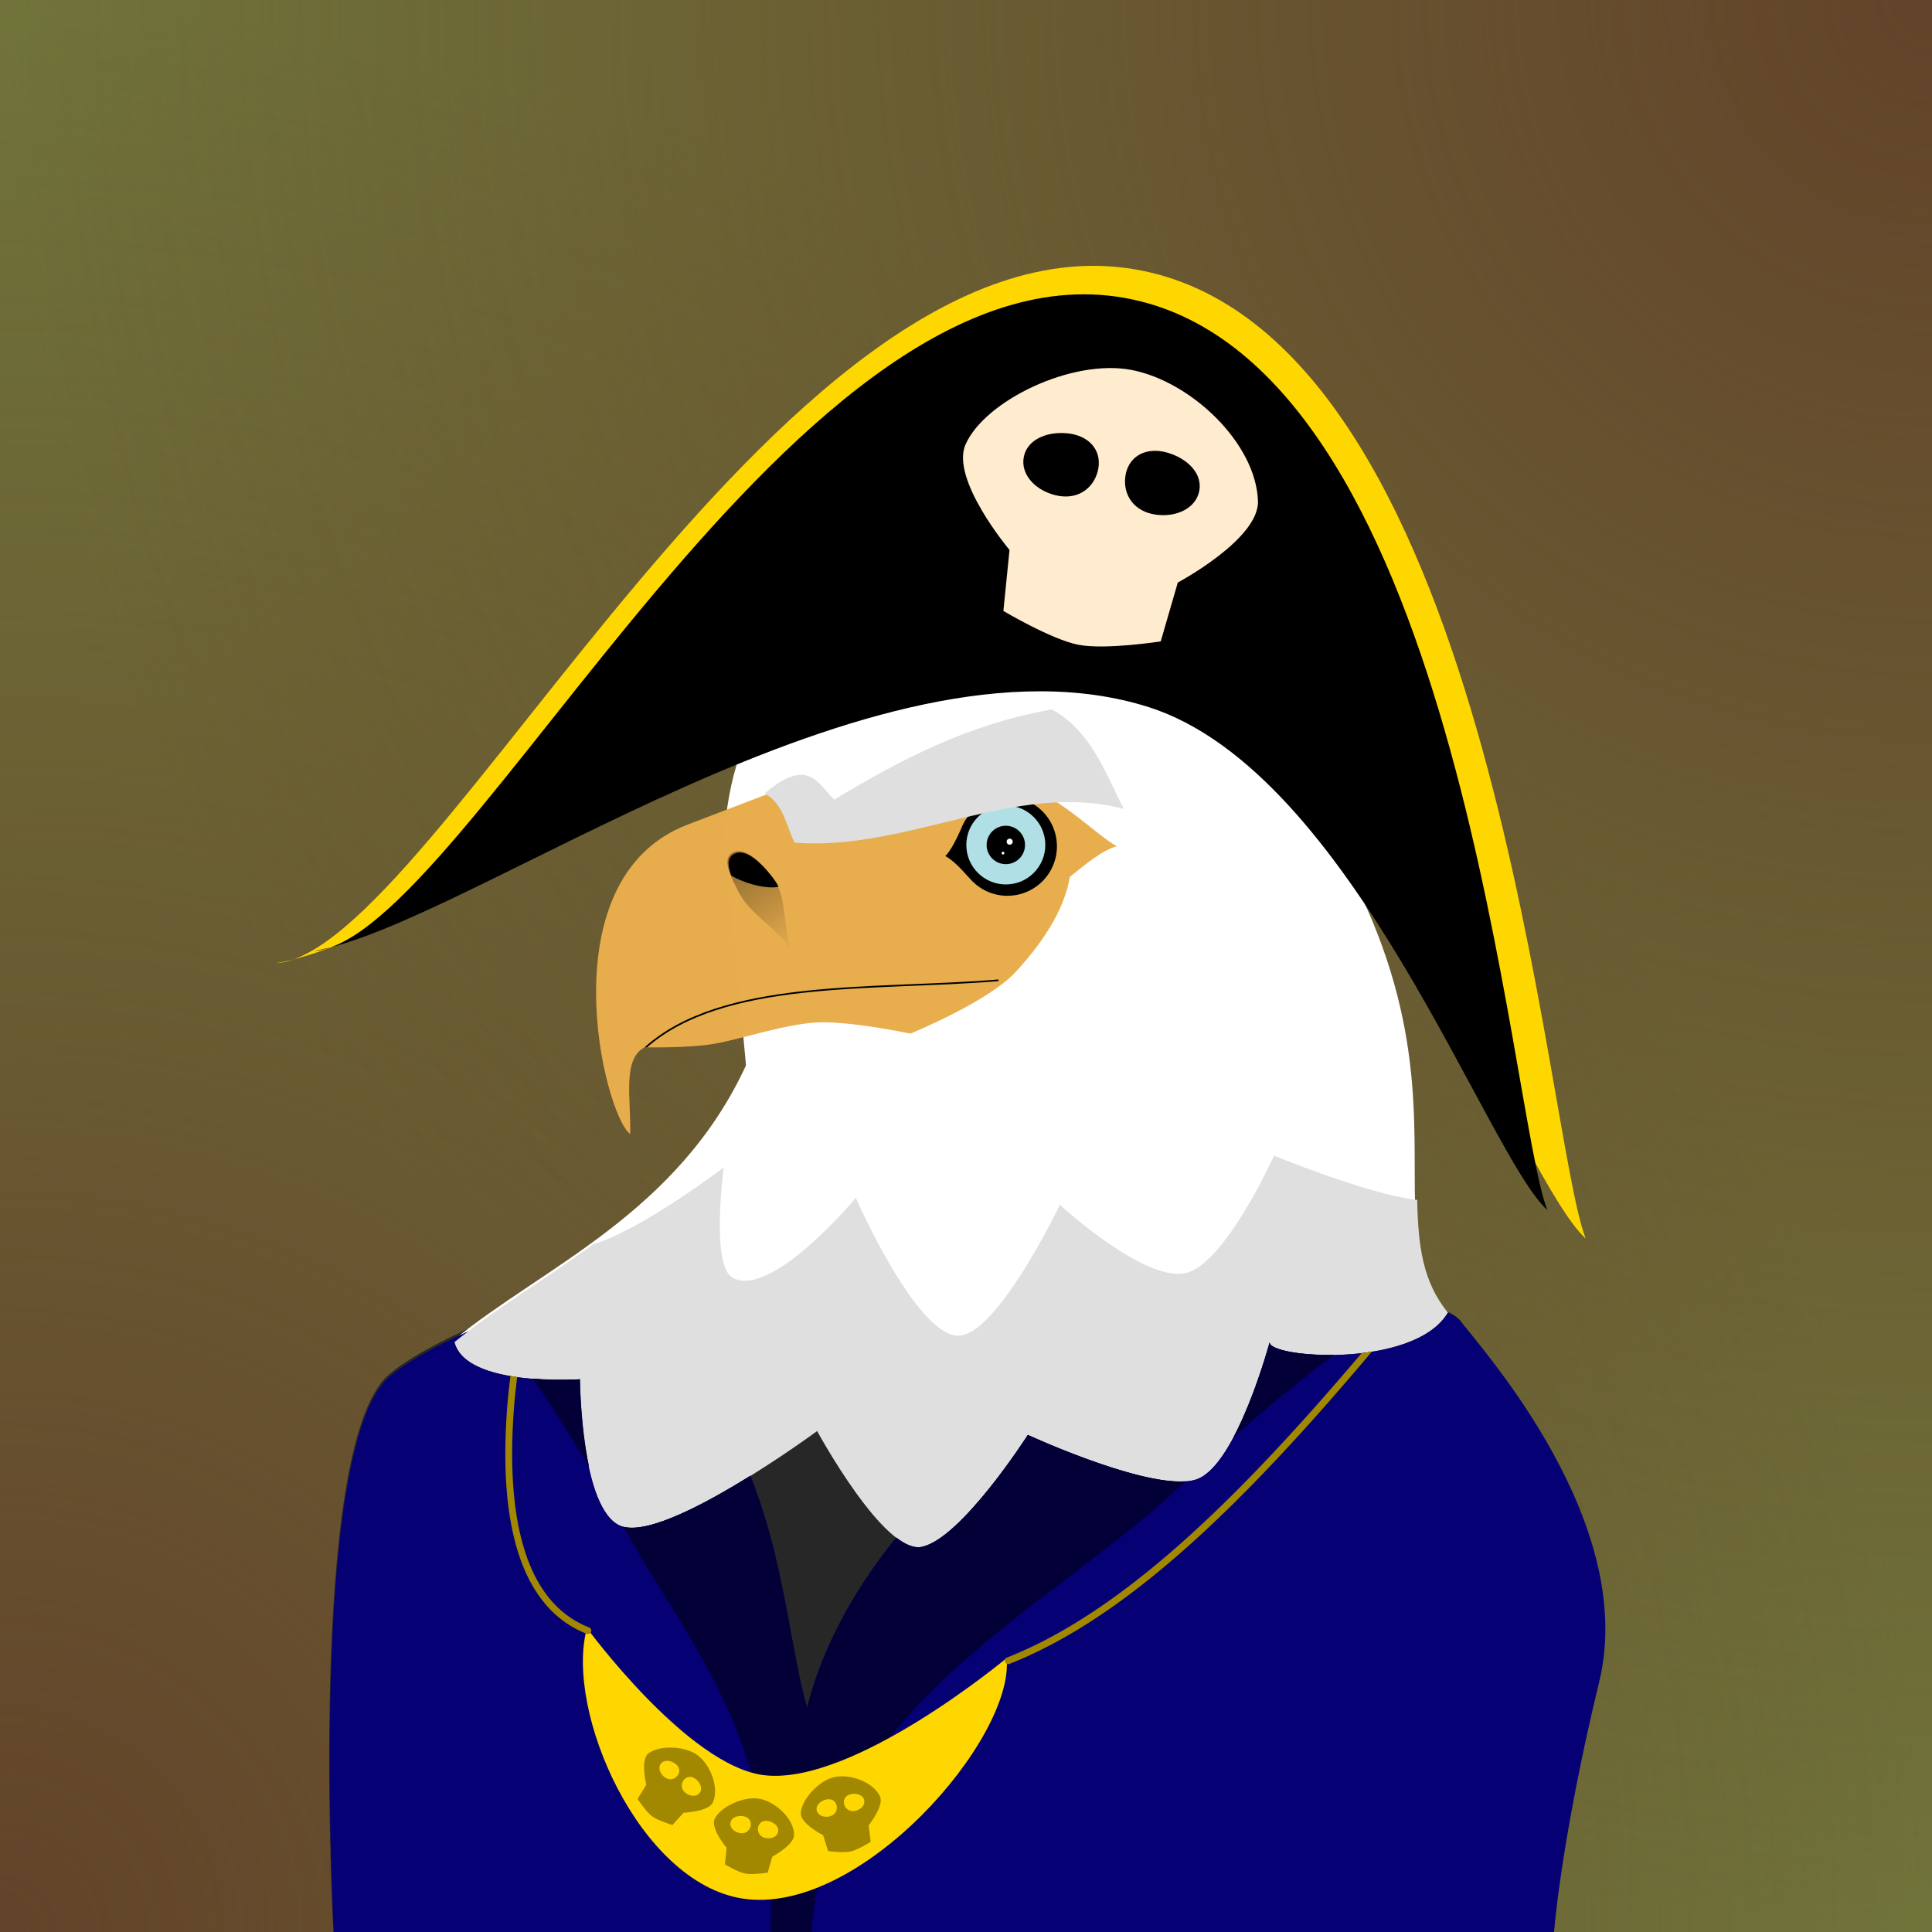 <?xml version="1.0" encoding="UTF-8" standalone="no"?>
<svg
   width="300mm"
   height="300mm"
   viewBox="0 0 300 300"
   version="1.1"
   id="svg5"
   inkscape:version="1.1 (1:1.1+202106032008+af4d65493e)"
   sodipodi:docname="masterFile.svg"
   xmlns:inkscape="http://www.inkscape.org/namespaces/inkscape"
   xmlns:sodipodi="http://sodipodi.sourceforge.net/DTD/sodipodi-0.dtd"
   xmlns:xlink="http://www.w3.org/1999/xlink"
   xmlns="http://www.w3.org/2000/svg"
   xmlns:svg="http://www.w3.org/2000/svg">
  <sodipodi:namedview
     id="namedview7"
     pagecolor="#505050"
     bordercolor="#ffffff"
     borderopacity="1"
     inkscape:pageshadow="0"
     inkscape:pageopacity="0"
     inkscape:pagecheckerboard="1"
     inkscape:document-units="mm"
     showgrid="false"
     inkscape:zoom="0.30199916"
     inkscape:cx="210.26549"
     inkscape:cy="238.41126"
     inkscape:window-width="2560"
     inkscape:window-height="1043"
     inkscape:window-x="0"
     inkscape:window-y="0"
     inkscape:window-maximized="1"
     inkscape:current-layer="layer8"
     inkscape:snap-page="true"
     inkscape:snap-global="true"
     inkscape:object-paths="true"
     inkscape:snap-intersection-paths="true"
     inkscape:snap-smooth-nodes="true" />
  <defs
     id="defs2">
    <linearGradient
       id="linearGradient7648">
      <stop
         style="stop-color:#bf0d3e;stop-opacity:1"
         offset="0"
         id="stop7644" />
      <stop
         style="stop-color:#bf0d3e;stop-opacity:0"
         offset="1"
         id="stop7646" />
    </linearGradient>
    <linearGradient
       id="linearGradient6662">
      <stop
         style="stop-color:#00205b;stop-opacity:1"
         offset="0"
         id="stop6658" />
      <stop
         style="stop-color:#00205b;stop-opacity:0"
         offset="1"
         id="stop6660" />
    </linearGradient>
    <radialGradient
       xlink:href="#linearGradient6662"
       id="radialGradient8006"
       gradientUnits="userSpaceOnUse"
       gradientTransform="matrix(2,0,0,2,-2.81875e-4,-300)"
       cx="1.0592222e-14"
       cy="300"
       fx="1.0592222e-14"
       fy="300"
       r="150" />
    <radialGradient
       xlink:href="#linearGradient6662"
       id="radialGradient8008"
       gradientUnits="userSpaceOnUse"
       gradientTransform="matrix(2,0,0,2,-300,-600)"
       cx="1.0592222e-14"
       cy="300"
       fx="1.0592222e-14"
       fy="300"
       r="150" />
    <radialGradient
       xlink:href="#linearGradient7648"
       id="radialGradient8010"
       gradientUnits="userSpaceOnUse"
       gradientTransform="matrix(2,0,0,2,-299.999,-300)"
       cx="1.0592222e-14"
       cy="300"
       fx="1.0592222e-14"
       fy="300"
       r="150" />
    <radialGradient
       xlink:href="#linearGradient7648"
       id="radialGradient8012"
       gradientUnits="userSpaceOnUse"
       gradientTransform="matrix(2,0,0,2,-2.81875e-4,-600)"
       cx="1.0592222e-14"
       cy="300"
       fx="1.0592222e-14"
       fy="300"
       r="150" />
    <linearGradient
       id="linearGradient24021">
      <stop
         style="stop-color:#323729;stop-opacity:1"
         offset="0"
         id="stop24017" />
      <stop
         style="stop-color:#323729;stop-opacity:0"
         offset="1"
         id="stop24019" />
    </linearGradient>
    <radialGradient
       xlink:href="#linearGradient24021"
       id="radialGradient24023"
       cx="-1.9151347e-15"
       cy="300"
       fx="-1.9151347e-15"
       fy="300"
       r="150"
       gradientUnits="userSpaceOnUse"
       gradientTransform="matrix(2,0,0,2,0,-300)" />
    <radialGradient
       xlink:href="#linearGradient24021"
       id="radialGradient24107"
       gradientUnits="userSpaceOnUse"
       gradientTransform="matrix(2,0,0,2,-300,-600)"
       cx="-1.9151347e-15"
       cy="300"
       fx="-1.9151347e-15"
       fy="300"
       r="150" />
    <linearGradient
       id="linearGradient24021-0">
      <stop
         style="stop-color:#63432a;stop-opacity:1"
         offset="0"
         id="stop24017-8" />
      <stop
         style="stop-color:#63432a;stop-opacity:0"
         offset="1"
         id="stop24019-8" />
    </linearGradient>
    <radialGradient
       xlink:href="#linearGradient24021-0"
       id="radialGradient24023-5"
       cx="-1.9151347e-15"
       cy="300"
       fx="-1.9151347e-15"
       fy="300"
       r="150"
       gradientUnits="userSpaceOnUse"
       gradientTransform="matrix(2,0,0,2,0,-300)" />
    <radialGradient
       xlink:href="#linearGradient24021-0"
       id="radialGradient24107-0"
       gradientUnits="userSpaceOnUse"
       gradientTransform="matrix(2,0,0,2,-300,-600)"
       cx="-1.9151347e-15"
       cy="300"
       fx="-1.9151347e-15"
       fy="300"
       r="150" />
    <rect
       x="243.466"
       y="834.995"
       width="482.817"
       height="299.651"
       id="rect201983" />
    <linearGradient
       inkscape:collect="always"
       id="linearGradient111750">
      <stop
         style="stop-color:#000000;stop-opacity:0.464"
         offset="0"
         id="stop111746" />
      <stop
         style="stop-color:#000000;stop-opacity:0"
         offset="1"
         id="stop111748" />
    </linearGradient>
    <filter
       inkscape:collect="always"
       style="color-interpolation-filters:sRGB"
       id="filter87896"
       x="-0.132"
       y="-0.092"
       width="1.263"
       height="1.184">
      <feGaussianBlur
         inkscape:collect="always"
         stdDeviation="0.356"
         id="feGaussianBlur87898" />
    </filter>
    <linearGradient
       inkscape:collect="always"
       xlink:href="#linearGradient111750"
       id="linearGradient111752"
       x1="113.5"
       y1="130.232"
       x2="124.635"
       y2="147.728"
       gradientUnits="userSpaceOnUse" />
    <linearGradient
       inkscape:collect="always"
       id="linearGradient42160">
      <stop
         style="stop-color:#1a1a1a;stop-opacity:1;"
         offset="0"
         id="stop42156" />
      <stop
         style="stop-color:#2b2b2b;stop-opacity:1"
         offset="1"
         id="stop42158" />
    </linearGradient>
    <rect
       x="243.466"
       y="834.995"
       width="482.817"
       height="299.651"
       id="rect201983-4" />
    <linearGradient
       inkscape:collect="always"
       xlink:href="#linearGradient42160"
       id="linearGradient42162"
       x1="-285.294"
       y1="164.982"
       x2="-267.357"
       y2="164.982"
       gradientUnits="userSpaceOnUse"
       gradientTransform="matrix(3.294,0,0,3.78,-145.876,0)" />
    <linearGradient
       inkscape:collect="always"
       xlink:href="#linearGradient42160"
       id="linearGradient5194"
       gradientUnits="userSpaceOnUse"
       gradientTransform="matrix(3.294,0,0,3.78,-145.876,0)"
       x1="-285.294"
       y1="164.982"
       x2="-267.357"
       y2="164.982" />
    <linearGradient
       inkscape:collect="always"
       xlink:href="#linearGradient42160"
       id="linearGradient5196"
       gradientUnits="userSpaceOnUse"
       gradientTransform="matrix(3.294,0,0,3.78,-145.876,0)"
       x1="-285.294"
       y1="164.982"
       x2="-267.357"
       y2="164.982" />
    <linearGradient
       inkscape:collect="always"
       xlink:href="#linearGradient42160"
       id="linearGradient5198"
       gradientUnits="userSpaceOnUse"
       gradientTransform="matrix(3.294,0,0,3.78,-145.876,0)"
       x1="-285.294"
       y1="164.982"
       x2="-267.357"
       y2="164.982" />
    <linearGradient
       inkscape:collect="always"
       xlink:href="#linearGradient42160"
       id="linearGradient5200"
       gradientUnits="userSpaceOnUse"
       gradientTransform="matrix(3.294,0,0,3.78,-145.876,0)"
       x1="-285.294"
       y1="164.982"
       x2="-267.357"
       y2="164.982" />
    <linearGradient
       inkscape:collect="always"
       xlink:href="#linearGradient42160"
       id="linearGradient5202"
       gradientUnits="userSpaceOnUse"
       gradientTransform="matrix(3.294,0,0,3.78,-145.876,0)"
       x1="-285.294"
       y1="164.982"
       x2="-267.357"
       y2="164.982" />
    <linearGradient
       inkscape:collect="always"
       xlink:href="#linearGradient42160"
       id="linearGradient5204"
       gradientUnits="userSpaceOnUse"
       gradientTransform="matrix(3.294,0,0,3.78,-145.876,0)"
       x1="-285.294"
       y1="164.982"
       x2="-267.357"
       y2="164.982" />
    <linearGradient
       inkscape:collect="always"
       xlink:href="#linearGradient42160"
       id="linearGradient5206"
       gradientUnits="userSpaceOnUse"
       gradientTransform="matrix(3.294,0,0,3.78,-145.876,0)"
       x1="-285.294"
       y1="164.982"
       x2="-267.357"
       y2="164.982" />
    <linearGradient
       inkscape:collect="always"
       xlink:href="#linearGradient42160"
       id="linearGradient5208"
       gradientUnits="userSpaceOnUse"
       gradientTransform="matrix(3.294,0,0,3.78,-145.876,0)"
       x1="-285.294"
       y1="164.982"
       x2="-267.357"
       y2="164.982" />
    <linearGradient
       inkscape:collect="always"
       xlink:href="#linearGradient42160"
       id="linearGradient5210"
       gradientUnits="userSpaceOnUse"
       gradientTransform="matrix(3.294,0,0,3.78,-145.876,0)"
       x1="-285.294"
       y1="164.982"
       x2="-267.357"
       y2="164.982" />
    <linearGradient
       inkscape:collect="always"
       xlink:href="#linearGradient42160"
       id="linearGradient5212"
       gradientUnits="userSpaceOnUse"
       gradientTransform="matrix(3.294,0,0,3.78,-145.876,0)"
       x1="-285.294"
       y1="164.982"
       x2="-267.357"
       y2="164.982" />
    <linearGradient
       inkscape:collect="always"
       xlink:href="#linearGradient42160"
       id="linearGradient5214"
       gradientUnits="userSpaceOnUse"
       gradientTransform="matrix(3.294,0,0,3.78,-145.876,0)"
       x1="-285.294"
       y1="164.982"
       x2="-267.357"
       y2="164.982" />
    <linearGradient
       inkscape:collect="always"
       xlink:href="#linearGradient42160"
       id="linearGradient5216"
       gradientUnits="userSpaceOnUse"
       gradientTransform="matrix(3.294,0,0,3.78,-145.876,0)"
       x1="-285.294"
       y1="164.982"
       x2="-267.357"
       y2="164.982" />
    <linearGradient
       inkscape:collect="always"
       xlink:href="#linearGradient42160"
       id="linearGradient5218"
       gradientUnits="userSpaceOnUse"
       gradientTransform="matrix(3.294,0,0,3.78,-145.876,0)"
       x1="-285.294"
       y1="164.982"
       x2="-267.357"
       y2="164.982" />
    <linearGradient
       inkscape:collect="always"
       xlink:href="#linearGradient42160"
       id="linearGradient5220"
       gradientUnits="userSpaceOnUse"
       gradientTransform="matrix(3.294,0,0,3.78,-145.876,0)"
       x1="-285.294"
       y1="164.982"
       x2="-267.357"
       y2="164.982" />
    <linearGradient
       inkscape:collect="always"
       xlink:href="#linearGradient42160"
       id="linearGradient5222"
       gradientUnits="userSpaceOnUse"
       gradientTransform="matrix(3.294,0,0,3.78,-145.876,0)"
       x1="-285.294"
       y1="164.982"
       x2="-267.357"
       y2="164.982" />
    <linearGradient
       inkscape:collect="always"
       xlink:href="#linearGradient42160"
       id="linearGradient5224"
       gradientUnits="userSpaceOnUse"
       gradientTransform="matrix(3.294,0,0,3.78,-145.876,0)"
       x1="-285.294"
       y1="164.982"
       x2="-267.357"
       y2="164.982" />
    <linearGradient
       inkscape:collect="always"
       xlink:href="#linearGradient42160"
       id="linearGradient5226"
       gradientUnits="userSpaceOnUse"
       gradientTransform="matrix(3.294,0,0,3.78,-145.876,0)"
       x1="-285.294"
       y1="164.982"
       x2="-267.357"
       y2="164.982" />
    <linearGradient
       inkscape:collect="always"
       xlink:href="#linearGradient42160"
       id="linearGradient5228"
       gradientUnits="userSpaceOnUse"
       gradientTransform="matrix(3.294,0,0,3.78,-145.876,0)"
       x1="-285.294"
       y1="164.982"
       x2="-267.357"
       y2="164.982" />
    <linearGradient
       inkscape:collect="always"
       xlink:href="#linearGradient42160"
       id="linearGradient5230"
       gradientUnits="userSpaceOnUse"
       gradientTransform="matrix(3.294,0,0,3.78,-145.876,0)"
       x1="-285.294"
       y1="164.982"
       x2="-267.357"
       y2="164.982" />
    <linearGradient
       inkscape:collect="always"
       xlink:href="#linearGradient42160"
       id="linearGradient5232"
       gradientUnits="userSpaceOnUse"
       gradientTransform="matrix(3.294,0,0,3.78,-145.876,0)"
       x1="-285.294"
       y1="164.982"
       x2="-267.357"
       y2="164.982" />
    <linearGradient
       inkscape:collect="always"
       xlink:href="#linearGradient42160"
       id="linearGradient5234"
       gradientUnits="userSpaceOnUse"
       gradientTransform="matrix(3.294,0,0,3.78,-145.876,0)"
       x1="-285.294"
       y1="164.982"
       x2="-267.357"
       y2="164.982" />
    <linearGradient
       inkscape:collect="always"
       xlink:href="#linearGradient42160"
       id="linearGradient5236"
       gradientUnits="userSpaceOnUse"
       gradientTransform="matrix(3.294,0,0,3.78,-145.876,0)"
       x1="-285.294"
       y1="164.982"
       x2="-267.357"
       y2="164.982" />
    <linearGradient
       inkscape:collect="always"
       xlink:href="#linearGradient42160"
       id="linearGradient5238"
       gradientUnits="userSpaceOnUse"
       gradientTransform="matrix(3.294,0,0,3.78,-145.876,0)"
       x1="-285.294"
       y1="164.982"
       x2="-267.357"
       y2="164.982" />
    <linearGradient
       inkscape:collect="always"
       xlink:href="#linearGradient42160"
       id="linearGradient5240"
       gradientUnits="userSpaceOnUse"
       gradientTransform="matrix(3.294,0,0,3.78,-145.876,0)"
       x1="-285.294"
       y1="164.982"
       x2="-267.357"
       y2="164.982" />
    <linearGradient
       inkscape:collect="always"
       xlink:href="#linearGradient42160"
       id="linearGradient5244"
       gradientUnits="userSpaceOnUse"
       gradientTransform="matrix(3.294,0,0,3.78,-145.876,0)"
       x1="-285.294"
       y1="164.982"
       x2="-267.357"
       y2="164.982" />
    <linearGradient
       inkscape:collect="always"
       xlink:href="#linearGradient42160"
       id="linearGradient5246"
       gradientUnits="userSpaceOnUse"
       gradientTransform="matrix(3.294,0,0,3.78,-145.876,0)"
       x1="-285.294"
       y1="164.982"
       x2="-267.357"
       y2="164.982" />
    <linearGradient
       inkscape:collect="always"
       xlink:href="#linearGradient42160"
       id="linearGradient5248"
       gradientUnits="userSpaceOnUse"
       gradientTransform="matrix(3.294,0,0,3.78,-145.876,0)"
       x1="-285.294"
       y1="164.982"
       x2="-267.357"
       y2="164.982" />
    <linearGradient
       inkscape:collect="always"
       xlink:href="#linearGradient42160"
       id="linearGradient5410"
       gradientUnits="userSpaceOnUse"
       gradientTransform="matrix(3.294,0,0,3.78,-145.876,0)"
       x1="-285.294"
       y1="164.982"
       x2="-267.357"
       y2="164.982" />
    <linearGradient
       inkscape:collect="always"
       xlink:href="#linearGradient42160"
       id="linearGradient5412"
       gradientUnits="userSpaceOnUse"
       gradientTransform="matrix(3.294,0,0,3.78,-145.876,0)"
       x1="-285.294"
       y1="164.982"
       x2="-267.357"
       y2="164.982" />
    <linearGradient
       inkscape:collect="always"
       xlink:href="#linearGradient42160"
       id="linearGradient5414"
       gradientUnits="userSpaceOnUse"
       gradientTransform="matrix(3.294,0,0,3.78,-145.876,0)"
       x1="-285.294"
       y1="164.982"
       x2="-267.357"
       y2="164.982" />
    <linearGradient
       inkscape:collect="always"
       xlink:href="#linearGradient42160"
       id="linearGradient5416"
       gradientUnits="userSpaceOnUse"
       gradientTransform="matrix(3.294,0,0,3.78,-145.876,0)"
       x1="-285.294"
       y1="164.982"
       x2="-267.357"
       y2="164.982" />
    <linearGradient
       inkscape:collect="always"
       xlink:href="#linearGradient42160"
       id="linearGradient5418"
       gradientUnits="userSpaceOnUse"
       gradientTransform="matrix(3.294,0,0,3.78,-145.876,0)"
       x1="-285.294"
       y1="164.982"
       x2="-267.357"
       y2="164.982" />
    <linearGradient
       inkscape:collect="always"
       xlink:href="#linearGradient42160"
       id="linearGradient5420"
       gradientUnits="userSpaceOnUse"
       gradientTransform="matrix(3.294,0,0,3.78,-145.876,0)"
       x1="-285.294"
       y1="164.982"
       x2="-267.357"
       y2="164.982" />
    <linearGradient
       inkscape:collect="always"
       xlink:href="#linearGradient42160"
       id="linearGradient5422"
       gradientUnits="userSpaceOnUse"
       gradientTransform="matrix(3.294,0,0,3.78,-145.876,0)"
       x1="-285.294"
       y1="164.982"
       x2="-267.357"
       y2="164.982" />
    <linearGradient
       inkscape:collect="always"
       xlink:href="#linearGradient42160"
       id="linearGradient5424"
       gradientUnits="userSpaceOnUse"
       gradientTransform="matrix(3.294,0,0,3.78,-145.876,0)"
       x1="-285.294"
       y1="164.982"
       x2="-267.357"
       y2="164.982" />
    <linearGradient
       inkscape:collect="always"
       xlink:href="#linearGradient42160"
       id="linearGradient5426"
       gradientUnits="userSpaceOnUse"
       gradientTransform="matrix(3.294,0,0,3.78,-145.876,0)"
       x1="-285.294"
       y1="164.982"
       x2="-267.357"
       y2="164.982" />
    <linearGradient
       inkscape:collect="always"
       xlink:href="#linearGradient42160"
       id="linearGradient5428"
       gradientUnits="userSpaceOnUse"
       gradientTransform="matrix(3.294,0,0,3.78,-145.876,0)"
       x1="-285.294"
       y1="164.982"
       x2="-267.357"
       y2="164.982" />
    <linearGradient
       inkscape:collect="always"
       xlink:href="#linearGradient42160"
       id="linearGradient5430"
       gradientUnits="userSpaceOnUse"
       gradientTransform="matrix(3.294,0,0,3.78,-145.876,0)"
       x1="-285.294"
       y1="164.982"
       x2="-267.357"
       y2="164.982" />
    <linearGradient
       inkscape:collect="always"
       xlink:href="#linearGradient42160"
       id="linearGradient5432"
       gradientUnits="userSpaceOnUse"
       gradientTransform="matrix(3.294,0,0,3.78,-145.876,0)"
       x1="-285.294"
       y1="164.982"
       x2="-267.357"
       y2="164.982" />
    <linearGradient
       inkscape:collect="always"
       xlink:href="#linearGradient42160"
       id="linearGradient5434"
       gradientUnits="userSpaceOnUse"
       gradientTransform="matrix(3.294,0,0,3.78,-145.876,0)"
       x1="-285.294"
       y1="164.982"
       x2="-267.357"
       y2="164.982" />
    <linearGradient
       inkscape:collect="always"
       xlink:href="#linearGradient42160"
       id="linearGradient5436"
       gradientUnits="userSpaceOnUse"
       gradientTransform="matrix(3.294,0,0,3.78,-145.876,0)"
       x1="-285.294"
       y1="164.982"
       x2="-267.357"
       y2="164.982" />
    <linearGradient
       inkscape:collect="always"
       xlink:href="#linearGradient42160"
       id="linearGradient5438"
       gradientUnits="userSpaceOnUse"
       gradientTransform="matrix(3.294,0,0,3.78,-145.876,0)"
       x1="-285.294"
       y1="164.982"
       x2="-267.357"
       y2="164.982" />
    <linearGradient
       inkscape:collect="always"
       xlink:href="#linearGradient42160"
       id="linearGradient5440"
       gradientUnits="userSpaceOnUse"
       gradientTransform="matrix(3.294,0,0,3.78,-145.876,0)"
       x1="-285.294"
       y1="164.982"
       x2="-267.357"
       y2="164.982" />
    <linearGradient
       inkscape:collect="always"
       xlink:href="#linearGradient42160"
       id="linearGradient5442"
       gradientUnits="userSpaceOnUse"
       gradientTransform="matrix(3.294,0,0,3.78,-145.876,0)"
       x1="-285.294"
       y1="164.982"
       x2="-267.357"
       y2="164.982" />
    <linearGradient
       inkscape:collect="always"
       xlink:href="#linearGradient42160"
       id="linearGradient5444"
       gradientUnits="userSpaceOnUse"
       gradientTransform="matrix(3.294,0,0,3.78,-145.876,0)"
       x1="-285.294"
       y1="164.982"
       x2="-267.357"
       y2="164.982" />
    <linearGradient
       inkscape:collect="always"
       xlink:href="#linearGradient42160"
       id="linearGradient5446"
       gradientUnits="userSpaceOnUse"
       gradientTransform="matrix(3.294,0,0,3.78,-145.876,0)"
       x1="-285.294"
       y1="164.982"
       x2="-267.357"
       y2="164.982" />
    <rect
       x="243.466"
       y="834.995"
       width="482.817"
       height="299.651"
       id="rect201983-3" />
    <linearGradient
       inkscape:collect="always"
       id="linearGradient154712">
      <stop
         style="stop-color:#000c1c;stop-opacity:1"
         offset="0"
         id="stop154708" />
      <stop
         style="stop-color:#001531;stop-opacity:1"
         offset="1"
         id="stop154710" />
    </linearGradient>
    <rect
       x="243.466"
       y="834.995"
       width="482.817"
       height="299.651"
       id="rect201983-47" />
    <clipPath
       clipPathUnits="userSpaceOnUse"
       id="clipPath116759">
      <path
         id="path116761"
         style="font-variation-settings:normal;display:inline;opacity:1;vector-effect:none;fill:#00bfff;fill-opacity:1;stroke:none;stroke-width:1.058;stroke-linecap:butt;stroke-linejoin:miter;stroke-miterlimit:4;stroke-dasharray:none;stroke-dashoffset:0;stroke-opacity:1;-inkscape-stroke:none;stop-color:#000000;stop-opacity:1"
         d="m 237.014,245.103 c -5.272,8.881 -28.644,7.002 -27.593,4.449 0,0 -5.082,19.03 -11.267,21.351 -6.326,2.374 -26.262,-6.845 -26.262,-6.845 0,0 -10.286,16.092 -16.463,17.361 -5.845,1.201 -16.183,-17.981 -16.183,-17.981 0,0 -23.497,17.327 -30.393,14.761 -6.313,-2.349 -6.398,-22.771 -6.398,-22.771 0,0 -17.717,1.271 -19.452,-5.762 0.712,-0.583 1.448,-1.155 2.195,-1.724 -5.57,2.569 -9.976,5.036 -12.397,7.204 -12.657,11.333 -8.489,86.446 -8.489,86.446 H 253.429 c 0,0 1.014,-14.388 7.047,-39.281 6.033,-24.893 -18.452,-51.838 -21.598,-56.039 -0.238,-0.318 -0.906,-0.717 -1.864,-1.17 z"
         sodipodi:nodetypes="ccscscscccsccssc" />
    </clipPath>
    <radialGradient
       inkscape:collect="always"
       xlink:href="#linearGradient154712"
       id="radialGradient154714"
       cx="432.822"
       cy="473.262"
       fx="432.822"
       fy="473.262"
       r="62.795"
       gradientTransform="matrix(-2.398,-0.229,0.04,-0.417,1451.93,771.986)"
       gradientUnits="userSpaceOnUse" />
    <linearGradient
       inkscape:collect="always"
       xlink:href="#linearGradient111750"
       id="linearGradient8594"
       gradientUnits="userSpaceOnUse"
       x1="113.5"
       y1="130.232"
       x2="124.635"
       y2="147.728"
       gradientTransform="translate(-1.42)" />
    <linearGradient
       inkscape:collect="always"
       xlink:href="#linearGradient111750"
       id="linearGradient45118"
       gradientUnits="userSpaceOnUse"
       gradientTransform="translate(-1.42)"
       x1="113.5"
       y1="130.232"
       x2="124.635"
       y2="147.728" />
  </defs>
<g
     inkscape:groupmode="layer"
     id="layer3"
     inkscape:label="Background - Brown"
     style="display:inline"
     sodipodi:insensitive="true">
    <g
       id="Background - Green-9">
      <rect
         style="fill:#70743a;fill-opacity:1;fill-rule:evenodd;stroke-width:0.265"
         id="rect23677-6"
         width="300"
         height="300"
         x="0"
         y="0" />
      <rect
         style="fill:url(#radialGradient24023-5);fill-opacity:1;fill-rule:evenodd;stroke-width:0.265"
         id="rect24015-3"
         width="300"
         height="300"
         x="0"
         y="0" />
      <rect
         style="fill:url(#radialGradient24107-0);fill-opacity:1;fill-rule:evenodd;stroke-width:0.265"
         id="rect24105-8"
         width="300"
         height="300"
         x="-300"
         y="-300"
         transform="scale(-1)" />
    </g>
  </g>
    <g
     inkscape:groupmode="layer"
     id="layer4"
     inkscape:label="Eagle"
     sodipodi:insensitive="true"
     style="display:inline">
    <g
       id="g1151"
       transform="translate(-1.42)">
      <g
         id="layer2-1"
         inkscape:label="Body"
         style="display:inline;opacity:1">
        <path
           style="font-variation-settings:normal;opacity:1;vector-effect:none;fill:#282727;fill-opacity:1;stroke:none;stroke-width:1.058;stroke-linecap:butt;stroke-linejoin:miter;stroke-miterlimit:4;stroke-dasharray:none;stroke-dashoffset:0;stroke-opacity:1;-inkscape-stroke:none;stop-color:#000000;stop-opacity:1"
           d="m 53.19,300 c 0,0 -4.168,-75.114 8.489,-86.447 12.657,-11.332 79.253,-30.812 85.503,-30.537 6.251,0.275 77.429,17.462 80.575,21.663 3.146,4.201 27.631,31.147 21.598,56.039 C 243.322,285.612 242.308,300 242.308,300 Z"
           id="path1072" />
      </g>
      <g
         id="layer6"
         inkscape:label="Head 2"
         style="display:inline">
        <path
           style="font-variation-settings:normal;opacity:1;vector-effect:none;fill:#ffffff;fill-opacity:1;stroke:none;stroke-width:1.058;stroke-linecap:butt;stroke-linejoin:miter;stroke-miterlimit:4;stroke-dasharray:none;stroke-dashoffset:0;stroke-opacity:1;-inkscape-stroke:none;stop-color:#000000;stop-opacity:1"
           d="m 71.881,208.074 c 1.735,7.033 19.452,5.762 19.452,5.762 0,0 0.085,20.422 6.398,22.771 6.897,2.566 30.393,-14.761 30.393,-14.761 0,0 10.337,19.182 16.183,17.981 6.177,-1.269 16.463,-17.361 16.463,-17.361 0,0 19.937,9.219 26.262,6.845 6.185,-2.321 11.267,-21.351 11.267,-21.351 -1.052,2.554 22.338,4.433 27.599,-4.458 -14.697,-17.849 15.691,-48.511 -47.43,-109.235 -22.756,8.749 -61.058,-7.008 -64.56,34.955 l 3.349,36.214 c -10.667,23.057 -31.482,31.269 -45.378,42.639 z"
           id="path137048"
           sodipodi:nodetypes="ccscscscccccc" />
        <path
           id="path207464"
           style="font-variation-settings:normal;opacity:1;vector-effect:none;fill:#dfdfdf;fill-opacity:1;stroke:none;stroke-width:4;stroke-linecap:butt;stroke-linejoin:miter;stroke-miterlimit:4;stroke-dasharray:none;stroke-dashoffset:0;stroke-opacity:1;-inkscape-stroke:none;stop-color:#000000;stop-opacity:1"
           d="m 506.843,701.932 c 0,10e-6 -49.552,59.479 -72.273,46.744 -12.846,-7.2 -5.138,-64.623 -5.138,-64.623 0,0 -47.929,36.495 -76.178,44.918 -0.035,0.011 -0.074,0.019 -0.109,0.029 -28.527,20.893 -57.675,37.953 -81.467,57.42 6.559,26.582 73.52,21.779 73.52,21.779 0,0 0.321,77.187 24.182,86.064 26.066,9.698 114.873,-55.791 114.873,-55.791 0,0 39.071,72.499 61.164,67.959 23.345,-4.797 62.221,-65.617 62.221,-65.617 0,0 75.351,34.842 99.26,25.869 23.376,-8.773 42.584,-80.697 42.584,-80.697 -3.975,9.651 84.427,16.757 104.312,-16.85 -14.897,-18.093 -17.515,-39.717 -18.004,-66.033 -0.363,-0.042 -0.776,-0.063 -1.133,-0.107 -28.672,-3.581 -82.75,-25.818 -82.75,-25.818 0,0 -27.564,61.097 -50.413,68.425 -23.788,7.63 -75.075,-39.629 -75.075,-39.629 0,0 -36.842,76.836 -59.559,76.694 -24.742,-0.154 -60.017,-80.735 -60.017,-80.735 z"
           transform="scale(0.265)"
           sodipodi:nodetypes="cscscccscscscccccscsc" />
      </g>
      <g
         id="layer5"
         inkscape:label="Beak"
         style="display:inline;opacity:1">
        <path
           id="path49082"
           style="font-variation-settings:normal;opacity:0.99;vector-effect:none;fill:#e8ae4d;fill-opacity:1;stroke:none;stroke-width:4;stroke-linecap:butt;stroke-linejoin:miter;stroke-miterlimit:4;stroke-dasharray:none;stroke-dashoffset:0;stroke-opacity:1;-inkscape-stroke:none;stop-color:#000000;stop-opacity:1"
           d="m 594.148,458.943 c -35.691,0.449 -84.806,30.812 -120.523,32.883 -1.779,-11.226 4.42,-26.688 -19.557,-26.131 0,0 -29.597,11.251 -45.957,17.553 -82.314,31.706 -49.106,169.269 -33.533,181.264 0.851,-18.789 -5.065,-43.877 8.516,-50.816 0,0 26.055,0.566 41.398,-2.178 15.344,-2.744 40.465,-11.298 59.322,-12.395 18.857,-1.096 54.998,6.539 54.998,6.539 0,0 45.54,-18.592 61.676,-36.121 14.226,-15.455 28.348,-35.055 31.746,-55.732 9.573,-7.562 18.596,-15.398 27.477,-17.955 -14.434,-8.028 -40.744,-37.222 -65.562,-36.91 z"
           sodipodi:nodetypes="sccsccsscsccs"
           transform="scale(0.265)" />
        <path
           style="font-variation-settings:normal;opacity:1;fill:none;fill-opacity:1;stroke:none;stroke-width:1.058;stroke-linecap:round;stroke-linejoin:miter;stroke-miterlimit:4;stroke-dasharray:none;stroke-dashoffset:0;stroke-opacity:1;stop-color:#000000;stop-opacity:1"
           d="m 99.107,175.819 c -1.407,-6.078 -0.366,-15.521 3.258,-18.122 13.979,-10.031 28.287,-1.67 53.896,-6.65"
           id="path84544"
           sodipodi:nodetypes="csc" />
        <path
           id="circle106191"
           style="opacity:1;fill:#000000;fill-opacity:1;fill-rule:evenodd;stroke:none;stroke-width:5.004;stroke-linecap:round;stroke-linejoin:round"
           d="m 595.664,466.885 a 29.006,29.006 0 0 0 -27.146,18.828 l -0.006,-0.023 c -2.809,6.128 -5.643,12.18 -9.225,15.93 5.766,3.241 10.098,8.666 14.76,13.588 a 29.006,29.006 0 0 0 1.957,2.006 c 0.013,0.013 0.026,0.026 0.039,0.039 l -0.002,-0.006 a 29.006,29.006 0 0 0 19.623,7.652 29.006,29.006 0 0 0 29.008,-29.006 29.006,29.006 0 0 0 -29.008,-29.008 z"
           transform="scale(0.265)" />
        <circle
           style="opacity:1;fill:#b0e0e6;fill-opacity:1;fill-rule:evenodd;stroke:none;stroke-width:1.058;stroke-linecap:round;stroke-linejoin:round;stroke-miterlimit:4;stroke-dasharray:none"
           id="path86496"
           cx="157.603"
           cy="131.205"
           r="6.132" />
        <circle
           style="opacity:1;fill:#000000;fill-opacity:1;fill-rule:evenodd;stroke:none;stroke-width:0.514;stroke-linecap:round;stroke-linejoin:round;stroke-miterlimit:4;stroke-dasharray:none"
           id="circle87669"
           cx="157.603"
           cy="131.205"
           r="2.982" />
        <path
           id="circle87769"
           style="opacity:1;fill:#ffffff;fill-rule:evenodd;stroke:none;stroke-width:0.306;stroke-linecap:round;stroke-linejoin:round;filter:url(#filter87896)"
           d="m 596.988,491.418 a 1.773,1.773 0 0 0 -1.773,1.773 1.773,1.773 0 0 0 1.773,1.773 1.773,1.773 0 0 0 1.773,-1.773 1.773,1.773 0 0 0 -1.773,-1.773 z m -3.912,7.674 a 0.803,0.803 0 0 0 -0.803,0.803 0.803,0.803 0 0 0 0.803,0.803 0.803,0.803 0 0 0 0.803,-0.803 0.803,0.803 0 0 0 -0.803,-0.803 z"
           transform="scale(0.265)" />
        <path
           style="font-variation-settings:normal;opacity:1;vector-effect:none;fill:url(#linearGradient111752);fill-opacity:1;stroke:none;stroke-width:1.058;stroke-linecap:butt;stroke-linejoin:miter;stroke-miterlimit:4;stroke-dasharray:none;stroke-dashoffset:0;stroke-opacity:1;-inkscape-stroke:none;stop-color:#000000;stop-opacity:1"
           d="m 124.319,147.61 c -2.044,-3.389 -6.557,-5.59 -8.356,-9.368 -0.831,-1.745 -2.522,-4.635 -0.926,-5.725 2.024,-1.382 4.857,1.778 6.333,3.735 2.355,3.123 1.394,6.529 2.949,11.358 z"
           id="path111345"
           sodipodi:nodetypes="caaac" />
        <path
           id="path111923"
           style="font-variation-settings:normal;opacity:1;vector-effect:none;fill:#000000;fill-opacity:1;stroke:none;stroke-width:4;stroke-linecap:butt;stroke-linejoin:miter;stroke-miterlimit:4;stroke-dasharray:none;stroke-dashoffset:0;stroke-opacity:1;-inkscape-stroke:none;stop-color:#000000;stop-opacity:1"
           d="m 438.957,499.568 c -1.454,-0.006 -2.859,0.385 -4.174,1.283 -3.611,2.466 -2.77,7.369 -0.84,12.322 7.823,4.367 17.235,6.947 24.666,6.822 0.956,-0.016 1.96,-0.156 2.973,-0.402 -0.778,-1.566 -1.716,-3.105 -2.863,-4.627 -4.617,-6.125 -12.757,-15.368 -19.762,-15.398 z"
           transform="scale(0.265)" />
        <path
           style="font-variation-settings:normal;opacity:1;vector-effect:none;fill:#dfdfdf;fill-opacity:1;stroke:none;stroke-width:1.058;stroke-linecap:butt;stroke-linejoin:miter;stroke-miterlimit:4;stroke-dasharray:none;stroke-dashoffset:0;stroke-opacity:1;-inkscape-stroke:none;stop-color:#000000;stop-opacity:1"
           d="m 120.139,123.215 c 2.917,1.475 3.357,5.033 4.665,7.627 17.571,1.386 34.27,-9.674 51.125,-5.235 -2.951,-5.717 -5.064,-12.05 -11.164,-15.452 -13.361,2.373 -23.762,7.988 -33.796,14.005 -2.531,-2.333 -3.915,-6.81 -10.831,-0.946 z"
           id="path118857"
           sodipodi:nodetypes="cccccc" />
        <path
           id="path151166"
           style="color:#000000;fill:#000000;stroke-width:3.78;-inkscape-stroke:none"
           d="m 590.373,573.928 c -36.67,3.073 -77.658,2.687 -115.135,6.902 -36.541,4.11 -69.766,12.593 -92.402,33.033 0.092,-0.05 0.164,-0.12 0.258,-0.168 0,0 1.068,0.008 1.385,0.014 22.365,-19.579 54.947,-27.871 90.871,-31.912 37.391,-4.206 78.369,-3.816 115.105,-6.895 z"
           transform="scale(0.265)" />
      </g>
    </g>
  </g>
    <g
     inkscape:groupmode="layer"
     id="layer8"
     inkscape:label="Privateer"
     style="display:inline"
     sodipodi:insensitive="true">
    <g
       id="layer1-0"
       inkscape:label="Privateer"
       transform="translate(-1.42,2.3336286e-4)">
      <path
         style="font-variation-settings:normal;opacity:1;vector-effect:none;fill:#ffd700;fill-opacity:1;stroke:none;stroke-width:1.124;stroke-linecap:butt;stroke-linejoin:miter;stroke-miterlimit:4;stroke-dasharray:none;stroke-dashoffset:0;stroke-opacity:1;-inkscape-stroke:none;stop-color:#000000;stop-opacity:1"
         d="M 44.248,149.575 C 69.792,145.263 136.354,94.869 181.904,109.371 c 33.622,10.704 55.666,73.797 65.751,82.959 C 241.319,176.419 233.572,55.463 180.373,42.388 124.289,28.604 69.294,147.913 44.248,149.575 Z"
         id="path38907"
         sodipodi:nodetypes="cacac" />
      <path
         style="font-variation-settings:normal;opacity:1;vector-effect:none;fill:#000000;fill-opacity:1;stroke:none;stroke-width:1.058;stroke-linecap:butt;stroke-linejoin:miter;stroke-miterlimit:4;stroke-dasharray:none;stroke-dashoffset:0;stroke-opacity:1;-inkscape-stroke:none;stop-color:#000000;stop-opacity:1"
         d="m 50.204,147.656 c 24.047,-4.06 86.712,-51.502 129.594,-37.85 31.653,10.077 52.406,69.475 61.9,78.101 C 235.734,172.928 228.44,59.055 178.357,46.746 125.557,33.77 73.783,146.091 50.204,147.656 Z"
         id="path30277"
         sodipodi:nodetypes="cacac" />
      <path
         id="path30941"
         style="font-variation-settings:normal;opacity:1;vector-effect:none;fill:#ffebcd;fill-opacity:1;stroke:none;stroke-width:0.611;stroke-linecap:butt;stroke-linejoin:miter;stroke-miterlimit:4;stroke-dasharray:none;stroke-dashoffset:0;stroke-opacity:1;-inkscape-stroke:none;stop-color:#000000;stop-opacity:1"
         d="m 177.143,57.449 c -9.253,-1.791 -22.803,4.768 -25.797,11.573 -2.381,5.413 6.83,16.375 6.83,16.375 l -0.951,9.469 c 0,0 7.471,4.448 11.656,5.258 4.185,0.81 12.776,-0.528 12.776,-0.528 l 2.652,-9.14 c 0,0 12.637,-6.732 12.447,-12.643 -0.287,-8.973 -10.362,-18.572 -19.614,-20.364 z m -9.261,9.941 c 3.102,0.6 4.721,2.979 3.992,5.795 -0.707,2.729 -3.232,4.576 -6.669,3.686 -3.126,-0.81 -5.325,-3.259 -4.812,-5.909 0.513,-2.649 3.452,-3.964 6.669,-3.686 0.284,0.025 0.557,0.063 0.82,0.114 z m 14.143,2.738 c 0.263,0.051 0.531,0.118 0.803,0.201 3.089,0.943 5.325,3.259 4.812,5.909 -0.513,2.649 -3.467,4.101 -6.669,3.686 -3.521,-0.457 -5.174,-3.113 -4.812,-5.909 0.374,-2.885 2.764,-4.488 5.866,-3.887 z" />
      <path
         id="path39232"
         style="font-variation-settings:normal;opacity:1;vector-effect:none;fill:#060075;fill-opacity:1;stroke:none;stroke-width:4;stroke-linecap:butt;stroke-linejoin:miter;stroke-miterlimit:4;stroke-dasharray:none;stroke-dashoffset:0;stroke-opacity:1;-inkscape-stroke:none;stop-color:#000000;stop-opacity:1"
         d="m 853.736,769.219 c -19.985,33.508 -108.227,26.411 -104.256,16.768 0,0 -19.208,71.924 -42.584,80.697 -23.909,8.973 -99.26,-25.869 -99.26,-25.869 0,0 -38.876,60.82 -62.221,65.617 -4.438,0.912 -9.57,-1.374 -14.924,-5.467 -27.648,34.04 -44.67,69.045 -52.182,99.67 -9.913,-33.709 -13.061,-85.617 -33.275,-135.889 -27.286,16.97 -61.11,34.929 -75.656,29.518 -23.86,-8.877 -24.182,-86.064 -24.182,-86.064 0,0 -66.961,4.802 -73.52,-21.779 2.648,-2.167 5.386,-4.294 8.158,-6.41 -20.945,9.668 -37.602,18.958 -46.719,27.121 -47.839,42.832 -32.084,326.727 -32.084,326.727 h 714.777 c 0,0 3.831,-54.381 26.633,-148.463 22.801,-94.082 -69.739,-195.925 -81.629,-211.803 -0.883,-1.179 -3.56,-2.698 -7.078,-4.373 z"
         transform="scale(0.265)" />
      <path
         id="path39864"
         style="font-variation-settings:normal;opacity:1;vector-effect:none;fill:#030038;fill-opacity:1;stroke:none;stroke-width:4;stroke-linecap:butt;stroke-linejoin:miter;stroke-miterlimit:4;stroke-dasharray:none;stroke-dashoffset:0;stroke-opacity:1;-inkscape-stroke:none;stop-color:#000000;stop-opacity:1"
         d="m 749.48,785.986 c 0,0 -8.608,32.102 -21.283,56.033 18.967,-16.812 38.565,-32.855 58.818,-48.102 -21.601,0.353 -39.363,-3.492 -37.535,-7.932 z m -431.967,21.83 c 11.179,16.437 22.204,33.608 33.037,51.688 -5.124,-24.011 -5.354,-51.305 -5.354,-51.305 0,0 -12.816,0.781 -27.684,-0.383 z m 290.123,32.998 c 0,0 -38.876,60.82 -62.221,65.617 -4.438,0.912 -9.57,-1.374 -14.924,-5.467 -27.648,34.04 -44.67,69.045 -52.182,99.67 -9.913,-33.709 -13.061,-85.617 -33.275,-135.889 -26.552,16.513 -59.241,33.897 -74.387,29.838 35.637,65.117 90.643,123.866 86.175,237.478 l 24.065,1.795 c 6.955,-133.421 140.314,-190.331 219.178,-265.904 -28.856,2.214 -92.43,-27.139 -92.43,-27.139 z"
         transform="scale(0.265)"
         sodipodi:nodetypes="cccccccccscccccccc" />
      <path
         style="font-variation-settings:normal;opacity:1;vector-effect:none;fill:#ffd700;fill-opacity:1;stroke:none;stroke-width:1.058;stroke-linecap:butt;stroke-linejoin:miter;stroke-miterlimit:4;stroke-dasharray:none;stroke-dashoffset:0;stroke-opacity:1;-inkscape-stroke:none;stop-color:#000000;stop-opacity:1"
         d="m 92.558,252.802 c 0,0 15.661,21.395 27.486,22.845 13.84,1.697 37.678,-18.172 37.678,-18.172 1.277,12.443 -22.764,40.193 -41.031,37.329 C 100.739,292.302 89.059,265.795 92.558,252.802 Z"
         id="path46881"
         sodipodi:nodetypes="cacac" />
      <path
         id="path51193"
         style="font-variation-settings:normal;opacity:1;vector-effect:none;fill:#a18800;fill-opacity:1;stroke:none;stroke-width:0.166;stroke-linecap:butt;stroke-linejoin:miter;stroke-miterlimit:4;stroke-dasharray:none;stroke-dashoffset:0;stroke-opacity:1;-inkscape-stroke:none;stop-color:#000000;stop-opacity:1"
         d="m 119.399,279.32 c -2.517,-0.487 -6.202,1.297 -7.017,3.148 -0.648,1.472 1.858,4.454 1.858,4.454 l -0.259,2.576 c 0,0 2.032,1.21 3.17,1.43 1.138,0.22 3.475,-0.144 3.475,-0.144 l 0.721,-2.486 c 0,0 3.437,-1.831 3.386,-3.439 -0.078,-2.441 -2.818,-5.052 -5.335,-5.539 z m -2.519,2.704 c 0.844,0.163 1.284,0.81 1.086,1.576 -0.192,0.742 -0.879,1.245 -1.814,1.003 -0.85,-0.22 -1.448,-0.886 -1.309,-1.607 0.14,-0.721 0.939,-1.078 1.814,-1.003 0.077,0.007 0.152,0.017 0.223,0.031 z m 3.847,0.745 c 0.071,0.014 0.144,0.032 0.218,0.055 0.84,0.256 1.448,0.886 1.309,1.607 -0.14,0.721 -0.943,1.116 -1.814,1.003 -0.958,-0.124 -1.407,-0.847 -1.309,-1.607 0.102,-0.785 0.752,-1.221 1.596,-1.057 z" />
      <path
         id="path55448"
         style="font-variation-settings:normal;opacity:1;vector-effect:none;fill:#a18800;fill-opacity:1;stroke:none;stroke-width:0.166;stroke-linecap:butt;stroke-linejoin:miter;stroke-miterlimit:4;stroke-dasharray:none;stroke-dashoffset:0;stroke-opacity:1;-inkscape-stroke:none;stop-color:#000000;stop-opacity:1"
         d="m 130.978,275.949 c -2.505,0.544 -5.19,3.636 -5.209,5.658 -0.015,1.609 3.462,3.362 3.462,3.362 l 0.777,2.469 c 0,0 2.345,0.311 3.477,0.065 1.133,-0.246 3.137,-1.501 3.137,-1.501 l -0.317,-2.569 c 0,0 2.438,-3.037 1.757,-4.495 -1.033,-2.212 -4.581,-3.533 -7.086,-2.989 z m -1.25,3.478 c 0.84,-0.182 1.5,0.239 1.619,1.021 0.116,0.758 -0.317,1.49 -1.272,1.636 -0.868,0.133 -1.68,-0.244 -1.836,-0.961 -0.156,-0.717 0.438,-1.361 1.272,-1.636 0.074,-0.024 0.146,-0.044 0.217,-0.059 z m 3.829,-0.831 c 0.071,-0.015 0.145,-0.028 0.222,-0.036 0.873,-0.095 1.68,0.244 1.836,0.961 0.156,0.717 -0.427,1.397 -1.272,1.636 -0.929,0.263 -1.627,-0.224 -1.836,-0.961 -0.216,-0.761 0.21,-1.418 1.05,-1.6 z" />
      <path
         id="path55450"
         style="font-variation-settings:normal;opacity:1;vector-effect:none;fill:#a18800;fill-opacity:1;stroke:none;stroke-width:0.166;stroke-linecap:butt;stroke-linejoin:miter;stroke-miterlimit:4;stroke-dasharray:none;stroke-dashoffset:0;stroke-opacity:1;-inkscape-stroke:none;stop-color:#000000;stop-opacity:1"
         d="m 109.743,272.551 c -2.05,-1.539 -6.145,-1.546 -7.687,-0.237 -1.226,1.041 -0.277,4.818 -0.277,4.818 l -1.359,2.203 c 0,0 1.299,1.977 2.226,2.673 0.927,0.696 3.188,1.39 3.188,1.39 l 1.736,-1.92 c 0,0 3.892,-0.144 4.549,-1.612 0.997,-2.229 -0.326,-5.776 -2.376,-7.314 z m -3.448,1.33 c 0.688,0.516 0.801,1.29 0.287,1.892 -0.498,0.583 -1.335,0.735 -2.07,0.108 -0.668,-0.57 -0.915,-1.431 -0.474,-2.018 0.441,-0.587 1.316,-0.559 2.07,-0.108 0.066,0.04 0.129,0.082 0.187,0.125 z m 3.134,2.352 c 0.058,0.044 0.116,0.092 0.173,0.145 0.643,0.598 0.915,1.431 0.474,2.018 -0.441,0.587 -1.336,0.591 -2.07,0.108 -0.807,-0.531 -0.895,-1.377 -0.474,-2.018 0.435,-0.661 1.21,-0.769 1.897,-0.253 z" />
      <path
         id="path81312"
         style="color:#000000;fill:#a18800;stroke-width:3.78;stroke-linecap:round;-inkscape-stroke:none"
         d="m 809.201,792.031 c -1.979,0.316 -3.963,0.595 -5.951,0.828 -70.858,83.63 -139.146,151.347 -207.871,178.412 a 2,2 0 0 0 -1.129,2.592 2,2 0 0 0 2.598,1.129 c 70.93,-27.934 140.389,-97.575 212.354,-182.961 z m -504.719,14.125 c -0.489,4.131 -1.036,8.217 -1.418,12.414 -2.628,28.874 -2.511,58.88 3.904,84.064 6.415,25.184 19.305,45.716 42.121,54.701 a 2,2 0 0 0 2.598,-1.131 2,2 0 0 0 -1.129,-2.59 c -21.369,-8.416 -33.477,-27.513 -39.707,-51.969 -6.23,-24.456 -6.407,-54.103 -3.803,-82.715 0.372,-4.084 0.905,-8.062 1.379,-12.086 -1.328,-0.185 -2.623,-0.463 -3.945,-0.689 z"
         transform="scale(0.265)" />
    </g>
  </g>
    
</svg>
